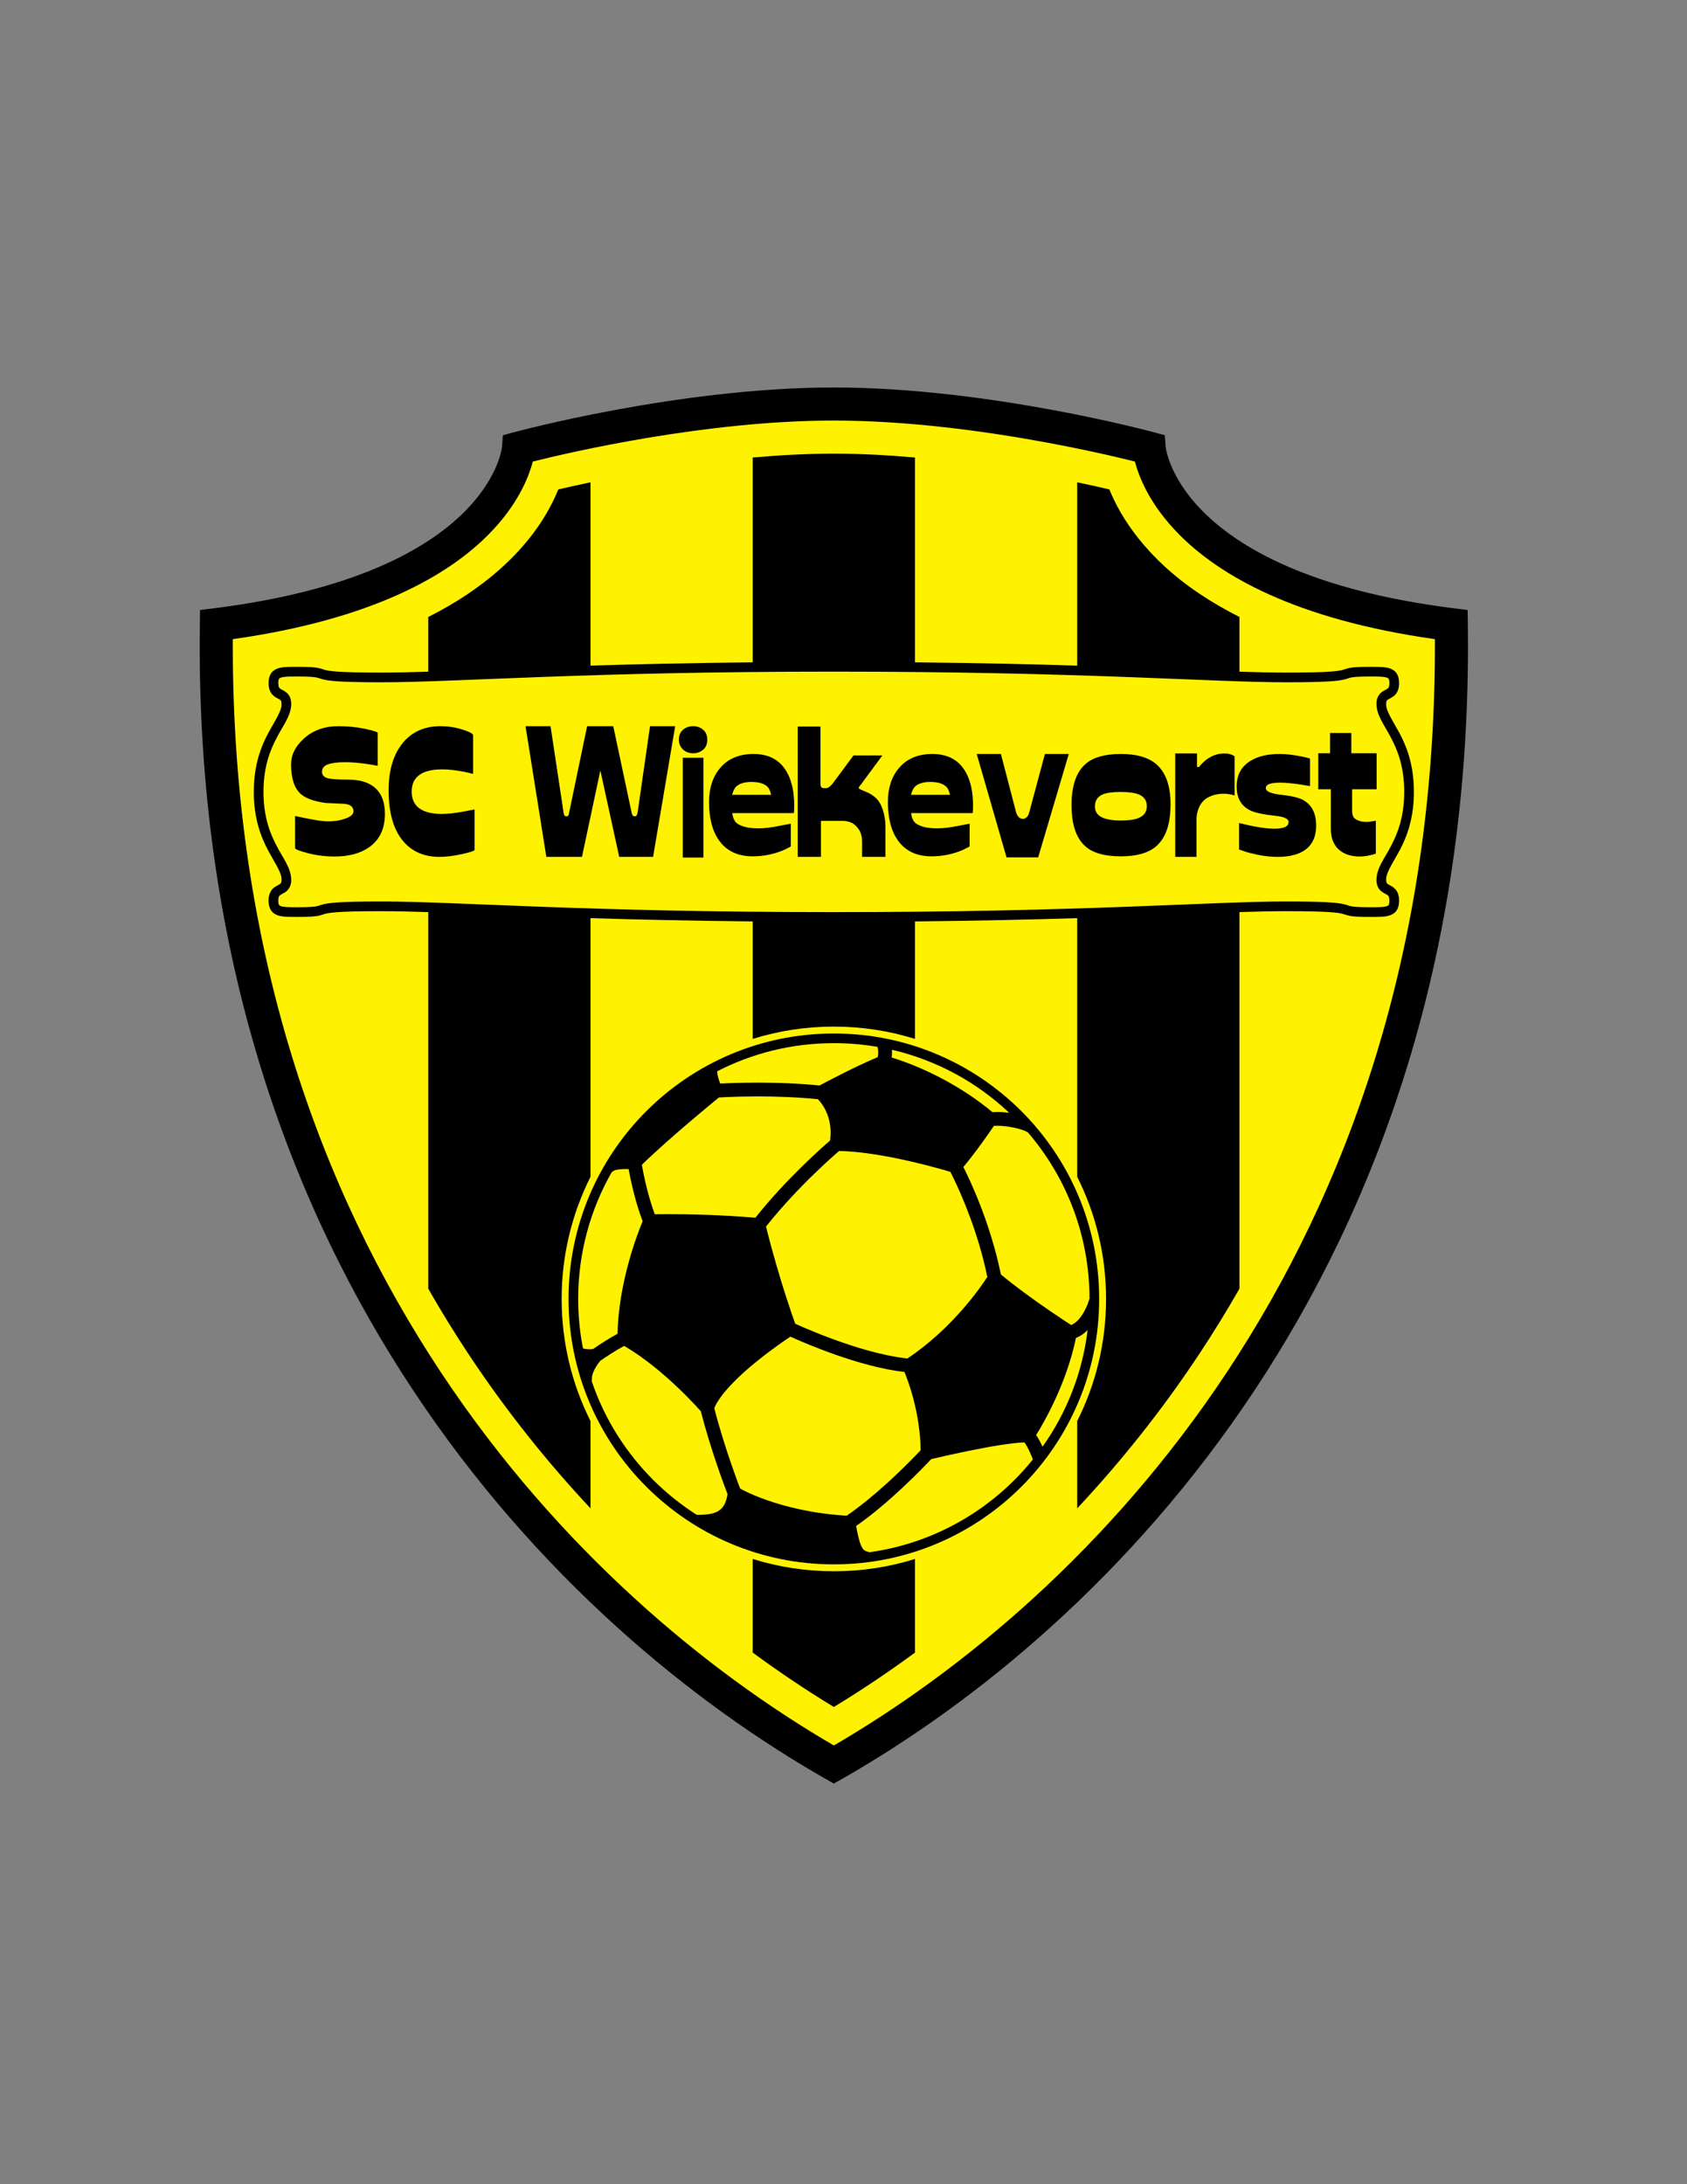 <?xml version="1.0" encoding="iso-8859-1"?>
<!-- Generator: Adobe Illustrator 24.0.1, SVG Export Plug-In . SVG Version: 6.00 Build 0)  -->
<svg version="1.1" id="Layer_1" xmlns="http://www.w3.org/2000/svg" xmlns:xlink="http://www.w3.org/1999/xlink" x="0px" y="0px"
	 viewBox="0 0 612 792" style="enable-background:new 0 0 612 792;" xml:space="preserve">
<rect x="0" y="0" width="612" height="792" fill="#808080" stroke="none"/>
<path d="M299.53,645.046c-48.186-27.446-104.894-73.371-149.652-140.905l0,0c-44.758-67.514-77.446-156.673-77.431-269.934l0,0
	c0-2.582,0.017-5.178,0.053-7.786l0,0l0.068-5.223l5.183-0.65c50.482-6.36,76.426-21.177,89.776-34.022l0,0
	c13.275-12.805,14.509-23.923,14.597-24.496l0,0l0.3-4.207l4.112-1.114c0.267-0.049,59.538-16.179,115.964-16.208l0,0
	c56.423,0.03,115.695,16.16,115.961,16.208l0,0l4.11,1.114l0.304,4.222c0.004,0.038,0.014,0.104,0.025,0.198l0,0
	c0.033,0.233,0.098,0.638,0.218,1.19l0,0c0.239,1.106,0.699,2.812,1.56,4.954l0,0c1.727,4.282,5.04,10.314,11.536,16.897l0,0
	c12.965,13.13,38.919,28.696,91.033,35.264l0,0l5.185,0.65l0.065,5.227c0.032,2.604,0.051,5.197,0.051,7.782l0,0
	c0.016,113.263-32.673,202.42-77.429,269.936l0,0c-44.76,67.532-101.468,113.46-149.651,140.905l0,0l-2.969,1.69L299.53,645.046
	L299.53,645.046z"/>
<path style="fill:#FFF200;" d="M84.448,234.206c0.015,110.945,31.893,197.573,75.433,263.306l0,0
	c42.616,64.327,96.527,108.601,142.619,135.398l0,0c46.089-26.796,100.001-71.069,142.617-135.396l0,0
	c43.539-65.735,75.418-152.363,75.433-263.308l0,0c0-0.814-0.002-1.631-0.006-2.449l0,0c-50.55-7.145-78.03-23.012-92.866-38.042
	l0,0c-10.565-10.685-14.51-20.776-15.957-26.353l0,0c-1.61-0.403-3.729-0.92-6.29-1.521l0,0c-6.322-1.483-15.344-3.462-26.072-5.441
	l0,0c-21.452-3.962-49.763-7.907-76.857-7.901l0,0c-46.157-0.022-95.693,11.463-109.222,14.862l0,0
	c-1.446,5.577-5.39,15.668-15.956,26.354l0,0c-14.838,15.03-42.319,30.897-92.869,38.042l0,0
	C84.45,232.576,84.448,233.392,84.448,234.206L84.448,234.206z"/>
<path d="M273.071,565.289v33.95c10.003,7.352,19.873,13.92,29.429,19.717c9.555-5.796,19.424-12.363,29.426-19.715v-33.952
	c-9.295,2.898-19.179,4.461-29.428,4.462C292.249,569.75,282.365,568.188,273.071,565.289z"/>
<path d="M512.922,287.142c0.011-9.799-2.639-16.449-5.236-21.33c-2.649-4.873-4.923-8.07-4.828-10.518
	c0.015-0.94,0.188-1.161,0.318-1.336c0.173-0.289,0.954-0.565,2.146-1.334c1.225-0.771,2.313-2.544,2.231-4.888
	c-0.002-1.214-0.17-2.308-0.718-3.284c-0.846-1.518-2.445-2.184-3.99-2.411c-1.592-0.255-3.438-0.24-5.768-0.245
	c-3.837,0.003-5.803,0.126-7.165,0.352c-1.02,0.165-1.69,0.411-2.226,0.588c-0.782,0.253-1.627,0.514-4.58,0.754
	c-2.926,0.232-7.815,0.398-16.306,0.398c-5.069,0-10.737-0.128-17.163-0.338v-19.838c-5.314-2.669-10.112-5.477-14.439-8.382
	c-19.011-12.702-28.553-27.377-32.734-37.86c-3.226-0.754-7.171-1.64-11.683-2.587v66.479c-16.696-0.519-36.113-0.975-58.855-1.194
	V165.9c-9.761-0.872-19.718-1.405-29.426-1.4c-9.71-0.005-19.666,0.533-29.429,1.405v74.263c-22.742,0.22-42.159,0.675-58.855,1.195
	v-66.479c-4.511,0.947-8.457,1.833-11.683,2.587c-1.398,3.456-3.344,7.372-6.049,11.549c-7.298,11.345-20.168,24.184-41.124,34.702
	v19.828c-6.425,0.21-12.092,0.339-17.161,0.338c-15.102,0.006-18.803-0.546-20.331-0.982c-0.747-0.198-1.396-0.529-2.782-0.759
	c-1.362-0.226-3.328-0.35-7.165-0.352c-3.113,0.021-5.339-0.059-7.301,0.632c-0.972,0.348-1.916,1.042-2.458,2.023
	c-0.548,0.976-0.716,2.07-0.719,3.284c-0.008,1.568,0.371,2.862,1.092,3.802c1.109,1.395,2.424,1.737,2.921,2.116
	c0.475,0.417,0.586,0.24,0.685,1.64c0.093,2.447-2.182,5.645-4.829,10.518c-2.599,4.881-5.249,11.531-5.236,21.33
	c-0.013,9.799,2.637,16.449,5.236,21.331c2.647,4.871,4.921,8.07,4.829,10.518c-0.017,0.94-0.188,1.161-0.318,1.336
	c-0.173,0.287-0.955,0.565-2.146,1.333c-1.225,0.773-2.312,2.544-2.234,4.89c0.002,1.214,0.171,2.306,0.719,3.284
	c0.845,1.518,2.445,2.184,3.99,2.412c1.591,0.253,3.438,0.238,5.769,0.242c3.836,0,5.803-0.126,7.165-0.35
	c1.02-0.167,1.69-0.411,2.226-0.588c0.782-0.251,1.627-0.514,4.58-0.754c2.928-0.232,7.817-0.398,16.308-0.398
	c5.069,0,10.736,0.128,17.161,0.338v136.573c4.663,8.146,9.513,16.006,14.524,23.579c13.778,20.806,28.789,39.458,44.331,56.052
	v-31.662c-6.692-13.317-10.465-28.355-10.467-44.275c0.002-15.921,3.775-30.958,10.467-44.276v-93.802
	c16.697,0.519,36.114,0.975,58.855,1.194v42.594c9.295-2.898,19.18-4.461,29.429-4.461c10.248,0,20.132,1.563,29.426,4.461v-42.593
	c22.742-0.22,42.159-0.675,58.855-1.194v93.798c6.693,13.318,10.467,28.357,10.468,44.28c-0.001,15.923-3.774,30.962-10.468,44.28
	v31.659c15.542-16.594,30.554-35.247,44.332-56.054c5.011-7.573,9.86-15.434,14.523-23.579V330.733
	c6.426-0.21,12.094-0.339,17.163-0.338c15.101-0.006,18.802,0.546,20.329,0.982c0.746,0.198,1.396,0.527,2.782,0.759
	c1.362,0.224,3.328,0.35,7.165,0.35c3.115-0.021,5.339,0.059,7.301-0.632c0.974-0.348,1.916-1.039,2.458-2.021
	c0.548-0.978,0.716-2.07,0.718-3.284c0.009-1.568-0.37-2.862-1.089-3.802c-1.111-1.396-2.427-1.739-2.922-2.118
	c-0.477-0.415-0.588-0.238-0.685-1.638c-0.095-2.447,2.179-5.647,4.828-10.518C510.283,303.59,512.933,296.94,512.922,287.142z"/>
<path style="fill:#FFF200;" d="M499.346,318.99c-0.015,1.471,0.4,2.736,1.15,3.604c1.147,1.273,2.349,1.549,2.808,1.939
	c0.426,0.388,0.66,0.379,0.738,2.015c0.004,0.879-0.144,1.353-0.262,1.553c-0.153,0.247-0.342,0.462-1.501,0.677
	c-1.11,0.185-2.881,0.2-5.203,0.196c-3.757,0.002-5.586-0.133-6.592-0.302c-0.759-0.128-1.061-0.25-1.7-0.46
	c-0.974-0.327-2.334-0.685-5.402-0.921c-3.094-0.243-8.043-0.407-16.582-0.409c-28.072,0.004-73.521,3.861-164.301,3.861
	c-90.778,0-136.229-3.857-164.299-3.861c-15.176,0.009-19.022,0.502-21.269,1.111c-1.141,0.325-1.434,0.517-2.418,0.679
	c-1.005,0.169-2.835,0.304-6.591,0.302c-3.09,0.021-5.227-0.059-6.076-0.411c-0.43-0.177-0.504-0.267-0.628-0.462
	c-0.118-0.2-0.263-0.674-0.261-1.553c0.008-1.083,0.217-1.458,0.377-1.68c0.211-0.346,0.879-0.603,2.032-1.292
	c1.176-0.654,2.386-2.369,2.287-4.586c-0.093-4.309-2.852-7.546-5.235-12.164c-2.435-4.607-4.816-10.502-4.829-19.684
	c0.013-9.181,2.395-15.076,4.829-19.686c2.384-4.616,5.143-7.854,5.235-12.162c0.017-1.471-0.398-2.738-1.148-3.604
	c-1.149-1.273-2.348-1.549-2.808-1.94c-0.428-0.388-0.662-0.381-0.74-2.015c-0.002-0.879,0.143-1.355,0.261-1.554
	c0.154-0.249,0.341-0.463,1.501-0.676c1.11-0.188,2.881-0.203,5.204-0.198c3.756-0.002,5.585,0.135,6.591,0.303
	c0.759,0.129,1.063,0.251,1.701,0.459c0.976,0.327,2.334,0.685,5.402,0.921c3.094,0.245,8.045,0.407,16.584,0.409
	c28.071-0.004,73.521-3.861,164.299-3.861c90.78,0,136.229,3.857,164.301,3.861c15.174-0.008,19.021-0.501,21.268-1.111
	c1.141-0.324,1.436-0.518,2.417-0.679c1.006-0.169,2.835-0.305,6.592-0.303c3.09-0.021,5.226,0.059,6.076,0.413
	c0.43,0.175,0.504,0.268,0.628,0.461c0.118,0.198,0.266,0.675,0.262,1.554c-0.009,1.083-0.218,1.458-0.375,1.68
	c-0.213,0.346-0.879,0.603-2.034,1.292c-1.177,0.653-2.384,2.367-2.287,4.586c0.095,4.308,2.854,7.546,5.237,12.162
	c2.433,4.61,4.816,10.505,4.827,19.686c-0.011,9.182-2.395,15.077-4.827,19.684C502.199,311.444,499.44,314.681,499.346,318.99z"/>
<path d="M137.006,265.777v11.907c-1.56-0.303-2.828-0.52-3.802-0.65c-3.004-0.433-5.674-0.65-8.015-0.65
	c-2.613,0-4.661,0.249-6.143,0.748c-1.482,0.499-2.223,1.419-2.223,2.762c0,0.998,0.536,1.712,1.608,2.145
	c1.072,0.434,3.676,0.65,7.81,0.65c3.782,0,6.786,0.78,9.009,2.34c2.925,2.08,4.388,5.439,4.388,10.075
	c0,5.417-1.931,9.469-5.791,12.155c-3.198,2.21-7.352,3.315-12.461,3.315c-3.355,0-6.582-0.4-9.682-1.203
	c-3.1-0.801-4.65-1.419-4.65-1.852v-11.635c1.95,0.434,4.095,0.867,6.435,1.3c2.34,0.434,4.231,0.65,5.674,0.65
	c2.261,0,4.338-0.345,6.23-1.038c1.891-0.691,2.837-1.557,2.837-2.595c0-1.601-1.092-2.509-3.276-2.725
	c-2.302-0.086-4.603-0.195-6.903-0.325c-4.251-0.605-7.254-1.707-9.009-3.308c-2.302-2.12-3.451-5.689-3.451-10.706
	c0-3.329,1.481-6.379,4.446-9.148c3.353-3.114,7.585-4.67,12.694-4.67c3.471,0,6.718,0.324,9.74,0.97
	C135.495,264.936,137.006,265.432,137.006,265.777z"/>
<path d="M171.638,266.648v13.96c-1.404-0.346-2.555-0.606-3.452-0.78c-2.925-0.563-5.479-0.845-7.664-0.845
	c-3.315,0-5.87,0.519-7.663,1.557c-2.34,1.341-3.51,3.503-3.51,6.487s1.131,5.146,3.393,6.487c1.833,1.081,4.348,1.621,7.546,1.621
	c2.261,0,4.973-0.303,8.131-0.908c1.248-0.215,2.496-0.453,3.744-0.713v14.66c0,0.346-1.521,0.854-4.563,1.524
	c-3.042,0.67-5.753,1.005-8.131,1.005c-5.655,0-10.082-1.928-13.28-5.785c-3.471-4.16-5.206-10.27-5.206-18.33
	c0-7.02,1.599-12.61,4.797-16.77c3.354-4.333,8.034-6.5,14.04-6.5c2.535,0,4.914,0.327,7.137,0.979
	C170.078,265.212,171.638,265.996,171.638,266.648z"/>
<path d="M235.811,263.319h9.126l-8.014,47.385h-12.285l-6.845-31.33l-6.669,31.33h-12.928l-7.546-47.385h9.067l4.797,31.72
	c0.078,0.65,0.429,0.975,1.053,0.975c0.468,0,0.74-0.325,0.819-0.975l6.61-31.72h9.477l6.728,31.655
	c0.039,0.26,0.155,0.499,0.351,0.715c0.195,0.217,0.448,0.325,0.76,0.325c0.272,0,0.498-0.14,0.673-0.422
	c0.176-0.282,0.283-0.595,0.322-0.943L235.811,263.319z"/>
<path d="M256.578,268.259c0,1.56-0.507,2.762-1.521,3.607c-1.015,0.845-2.223,1.268-3.627,1.268c-1.404,0-2.574-0.412-3.51-1.235
	c-1.092-0.953-1.638-2.21-1.638-3.77c0-1.516,0.506-2.697,1.521-3.543c1.014-0.845,2.223-1.267,3.627-1.267
	c1.404,0,2.612,0.422,3.627,1.267C256.071,265.432,256.578,266.656,256.578,268.259z M247.686,274.759h7.488v36.205h-7.488V274.759z
	"/>
<path d="M287.933,294.844h-22.289c0.234,1.82,0.838,3.077,1.814,3.77c1.638,1.17,4.212,1.755,7.722,1.755
	c2.106,0,4.739-0.325,7.897-0.975c1.248-0.216,2.516-0.455,3.803-0.715v8.255c-1.404,0.78-2.633,1.365-3.686,1.755
	c-3.276,1.214-6.65,1.82-10.121,1.82c-5.304,0-9.322-1.845-12.051-5.535c-2.536-3.429-3.803-8.138-3.803-14.129
	c0-5.078,1.346-9.203,4.037-12.372c2.886-3.386,6.922-5.079,12.109-5.079c5.771,0,9.887,2.347,12.344,7.042
	c1.599,3.086,2.398,6.911,2.398,11.475c0,1.218-0.02,2.043-0.059,2.478C288.05,294.518,288.011,294.67,287.933,294.844z
	 M279.743,288.214c-0.313-1.538-0.839-2.593-1.58-3.164c-1.249-1.01-3.081-1.516-5.499-1.516c-2.34,0-4.115,0.483-5.323,1.45
	c-0.741,0.572-1.326,1.648-1.755,3.229H279.743z"/>
<path d="M321.219,299.654v11.05h-8.482v-5.655c0-0.867-0.137-1.755-0.408-2.665c-0.273-0.91-0.772-1.765-1.492-2.568
	c-0.723-0.801-1.531-1.365-2.428-1.69c-0.898-0.325-1.873-0.487-2.925-0.487h-7.664v13.065h-8.424v-47.255h8.249v20.54
	c0,0.693,0.087,1.17,0.263,1.43c0.175,0.26,0.731,0.39,1.667,0.39c0.468,0,0.995-0.238,1.58-0.715
	c0.155-0.13,0.429-0.412,0.819-0.845l7.664-10.335h10.471l-8.014,10.855c-0.156,0.13-0.254,0.239-0.293,0.325
	c-0.195,0.26-0.293,0.499-0.293,0.715c0,0.174,0.938,0.629,2.809,1.365c1.287,0.52,2.457,1.278,3.51,2.275
	c1.053,0.997,1.881,2.449,2.486,4.355C320.916,295.711,321.219,297.662,321.219,299.654z"/>
<path d="M352.809,294.844h-22.287c0.232,1.82,0.838,3.077,1.813,3.77c1.639,1.17,4.213,1.755,7.723,1.755
	c2.105,0,4.738-0.325,7.897-0.975c1.248-0.216,2.516-0.455,3.803-0.715v8.255c-1.404,0.78-2.633,1.365-3.686,1.755
	c-3.275,1.214-6.648,1.82-10.119,1.82c-5.305,0-9.322-1.845-12.053-5.535c-2.535-3.429-3.801-8.138-3.801-14.129
	c0-5.078,1.344-9.203,4.035-12.372c2.887-3.386,6.922-5.079,12.109-5.079c5.772,0,9.887,2.347,12.344,7.042
	c1.6,3.086,2.399,6.911,2.399,11.475c0,1.218-0.02,2.043-0.059,2.478C352.926,294.518,352.887,294.67,352.809,294.844z
	 M344.619,288.214c-0.313-1.538-0.84-2.593-1.58-3.164c-1.248-1.01-3.08-1.516-5.498-1.516c-2.34,0-4.115,0.483-5.324,1.45
	c-0.74,0.572-1.326,1.648-1.754,3.229H344.619z"/>
<path d="M379.074,273.394h8.658l-11.115,37.505h-11.465l-10.822-37.505h8.773l5.559,21.32c0.195,0.52,0.369,0.889,0.525,1.105
	c0.508,0.737,1.113,1.105,1.815,1.105c0.584,0,1.082-0.207,1.492-0.619c0.408-0.413,0.691-0.946,0.848-1.598L379.074,273.394z"/>
<path d="M406.627,273.394c5.5,0,9.672,1.149,12.519,3.445c3.666,2.948,5.5,7.888,5.5,14.82c0,7.237-1.795,12.35-5.383,15.34
	c-2.809,2.34-7.02,3.51-12.637,3.51c-5.537,0-9.652-1.062-12.342-3.185c-3.707-2.903-5.559-8.017-5.559-15.34
	c0-7.236,1.793-12.306,5.383-15.21C396.877,274.521,401.051,273.394,406.627,273.394z M397.209,292.439
	c0,1.518,0.603,2.688,1.814,3.51c1.559,1.04,4.035,1.56,7.43,1.56c2.807,0,4.912-0.26,6.316-0.78
	c2.184-0.823,3.277-2.296,3.277-4.42c0-2.122-1.074-3.575-3.219-4.355c-1.404-0.52-3.529-0.78-6.375-0.78
	c-2.73,0-4.779,0.26-6.143,0.78C398.242,288.734,397.209,290.229,397.209,292.439z"/>
<path d="M434.064,296.941v13.763h-7.723v-37.505h7.898v4.94c0.232,0,0.486-0.022,0.76-0.066c2.145-2.678,4.641-4.259,7.488-4.742
	c0.272,0,0.574-0.021,0.906-0.066c0.332-0.044,0.574-0.066,0.73-0.066c1.092,0,2.029,0.175,2.809,0.522
	c0.273,0.087,0.586,0.282,0.935,0.587v14.154c-0.43-0.174-0.799-0.282-1.111-0.326c-0.935-0.217-1.91-0.326-2.924-0.326
	c-0.977,0-1.981,0.12-3.014,0.358c-1.033,0.24-2.057,0.663-3.07,1.272c-1.287,0.827-2.264,2.067-2.926,3.718
	C434.316,294.419,434.064,295.681,434.064,296.941z"/>
<path d="M475.248,275.149v9.88c-1.484-0.26-2.691-0.455-3.627-0.585c-3.004-0.433-5.383-0.65-7.139-0.65
	c-1.717,0-3.022,0.152-3.918,0.456c-0.898,0.305-1.346,0.826-1.346,1.564c0,1.173,1.861,1.966,5.586,2.379
	c3.725,0.412,6.348,1.032,7.869,1.857c3.197,1.738,4.797,4.844,4.797,9.317c0,4.084-1.424,7.081-4.272,8.991
	c-2.34,1.564-5.578,2.346-9.711,2.346c-3.004,0-6.221-0.436-9.652-1.307c-1.131-0.261-2.574-0.718-4.328-1.372v-9.606
	c1.793,0.448,3.236,0.783,4.328,1.007c3.51,0.716,6.299,1.073,8.365,1.073c1.639,0,2.926-0.184,3.861-0.553
	c0.935-0.37,1.404-1.011,1.404-1.923c0-1.129-1.619-1.868-4.855-2.215c-4.369-0.478-7.391-1.129-9.068-1.955
	c-3.275-1.607-4.914-4.495-4.914-8.665c0-4.256,1.756-7.406,5.266-9.447c2.691-1.564,6.123-2.346,10.297-2.346
	c2.145,0,4.523,0.25,7.137,0.748C473.939,274.64,475.248,274.977,475.248,275.149z"/>
<path d="M482.793,286.199h-4.563v-13.065h4.272v-7.345h7.721v7.345h9.185v13.065h-8.893v7.8c0,1.3,0.313,2.232,0.936,2.795
	c0.43,0.39,1.189,0.737,2.281,1.04c0.586,0.13,1.17,0.195,1.756,0.195c0.897,0,1.891-0.108,2.984-0.325
	c0.154,0,0.369-0.043,0.642-0.13v11.96c-0.742,0.26-1.346,0.434-1.814,0.52c-1.443,0.347-2.77,0.52-3.977,0.52
	c-2.965,0-5.363-0.715-7.195-2.145c-2.225-1.733-3.336-4.376-3.336-7.93V286.199z"/>
<path d="M206.249,471c0.003-53.159,43.092-96.25,96.25-96.251l0,0c53.159,0.002,96.25,43.092,96.25,96.251l0,0
	c0,53.158-43.091,96.248-96.25,96.25l0,0C249.342,567.248,206.252,524.158,206.249,471L206.249,471z"/>
<path style="fill:#FFF200;" d="M323.557,380.651c16.23,3.767,30.822,11.797,42.546,22.846c-1.274-0.178-2.676-0.289-4.207-0.289
	c-0.6,0-1.228,0.023-1.87,0.06c-3.378-2.869-16.94-13.694-36.56-19.824c0.088-0.633,0.132-1.241,0.131-1.8
	C323.596,381.295,323.58,380.966,323.557,380.651z"/>
<polygon style="fill:#FFF200;" points="360.832,463.5 360.834,463.499 360.833,463.5 "/>
<path style="fill:#FFF200;" d="M301.332,410.801c0,0.867-0.074,1.798-0.195,2.762c-3.215,2.766-16.08,14.11-27.1,27.998
	c-12.771-1.097-24.603-1.3-31.636-1.3c-2.074,0-3.731,0.018-4.87,0.036c-1.026-2.781-3.147-9.168-4.681-17.938
	c4.874-4.774,11.751-10.797,17.52-15.707c4.867-4.143,8.933-7.488,10.424-8.709c0.695-0.041,1.827-0.103,3.353-0.165
	c2.632-0.108,6.369-0.216,10.761-0.216c6.352,0,14.081,0.232,21.82,1.009C298.013,399.91,301.345,404.025,301.332,410.801z"/>
<polygon style="fill:#FFF200;" points="297.833,396.167 297.833,396.167 297.834,396.167 "/>
<path style="fill:#FFF200;" d="M274.565,493.608c3.44-2.782,6.773-5.211,9.24-6.936c1.217-0.852,2.214-1.526,2.915-1.993
	c5.148,2.325,24.859,10.909,41.398,12.816c1.525,3.685,5.684,15.018,5.869,28.362c-0.417,0.444-1.021,1.082-1.795,1.88
	c-4.607,4.768-15.064,15.071-25.063,21.877c-12.58-0.799-22.393-3.346-29.07-5.703c-3.412-1.205-6.006-2.36-7.73-3.202
	c-0.796-0.39-1.399-0.711-1.82-0.941c-0.528-1.374-1.679-4.427-3.108-8.557c-1.912-5.516-4.295-12.91-6.283-20.587
	C261.04,505.736,267.975,498.863,274.565,493.608z"/>
<polygon style="fill:#FFF200;" points="286.5,481.832 286.5,481.832 286.5,481.833 "/>
<polygon style="fill:#FFF200;" points="329.831,495.167 329.832,495.165 329.833,495.167 "/>
<path style="fill:#FFF200;" d="M329.193,492.586c-8.749-0.913-19.043-4.066-27.163-7.059c-4.196-1.543-7.824-3.037-10.396-4.143
	c-1.39-0.598-2.45-1.072-3.144-1.389c-0.565-1.564-1.773-4.982-3.324-9.789c-2.085-6.459-4.771-15.374-7.277-25.445
	c6.016-7.596,12.682-14.502,17.913-19.542c2.724-2.627,5.059-4.751,6.705-6.216c0.807-0.717,1.443-1.269,1.885-1.648
	c8.163,0.122,18.352,1.998,26.538,3.911c4.249,0.99,7.965,1.981,10.613,2.724c1.417,0.396,2.509,0.717,3.23,0.932
	c0.266,0.518,0.633,1.246,1.093,2.193c2.878,5.929,9.003,19.787,12.312,35.906C355.848,466.654,345.483,481.722,329.193,492.586z"/>
<path style="fill:#FFF200;" d="M302.499,378.25c5.398,0,10.685,0.466,15.83,1.35c0.118,0.426,0.27,1.15,0.27,2.044
	c-0.001,0.508-0.057,1.074-0.183,1.674c-8.041,3.345-18.389,8.834-21.099,10.286c-8-0.806-15.915-1.042-22.409-1.042
	c-6.249,0-11.177,0.213-13.602,0.344c-0.473-1.066-1.043-2.695-1.152-4.448C272.847,381.934,287.24,378.25,302.499,378.25z"/>
<path style="fill:#FFF200;" d="M211.712,489.001c-0.089-0.023-0.159-0.045-0.223-0.065c-1.137-5.803-1.739-11.798-1.739-17.935
	c0-16.755,4.44-32.464,12.208-46.026l0.824-0.504c0.076-0.074,0.79-0.322,1.659-0.423c0.873-0.118,1.915-0.161,2.843-0.161
	c0.268,0,0.521,0.004,0.763,0.01c1.746,9.674,4.146,16.468,5.085,18.911c-1.787,4.308-8.723,22.076-9.112,40.833
	c-3.161,1.701-6.332,3.766-8.9,5.548c-0.426,0.036-0.83,0.06-1.184,0.06C212.881,489.247,212.148,489.111,211.712,489.001z"/>
<path style="fill:#FFF200;" d="M252.748,549.287c-5.735-3.653-11.044-7.917-15.833-12.704c-9.917-9.919-17.595-22.068-22.22-35.632
	l0.063-1.692h0.001c0.032-0.246,0.316-2.53,2.974-5.796c2.523-1.762,5.686-3.827,8.693-5.439
	c7.109,4.137,14.035,9.969,19.212,14.875c2.729,2.584,4.983,4.902,6.547,6.57c0.962,1.025,1.652,1.793,2.044,2.234
	c3.643,14.101,8.548,27.095,9.697,30.073c-0.521,3.34-1.598,4.922-3.032,5.931c-1.538,1.077-4.041,1.592-7.443,1.58H252.748z"/>
<path style="fill:#FFF200;" d="M368.083,536.583c-13.914,13.912-32.216,23.415-52.656,26.266l-1.167-0.37
	c-0.831-0.323-1.167-0.519-1.921-2.14c-0.598-1.384-1.162-3.694-1.765-7.014c12.369-8.593,24.6-21.422,27.237-24.236
	c1.886-0.449,7.271-1.711,13.468-2.977c7.22-1.483,15.642-2.948,20.373-3.103c0.699,0.992,1.454,2.413,2.006,3.663
	c0.372,0.826,0.676,1.585,0.885,2.132c0.061,0.161,0.111,0.294,0.154,0.412C372.622,531.787,370.417,534.249,368.083,536.583z"/>
<path style="fill:#FFF200;" d="M378.204,524.594c-0.616-1.344-1.367-2.854-2.318-4.235c2.832-4.558,11.067-18.749,14.441-35.227
	c1.712-0.647,3.099-1.703,4.24-2.873C392.674,497.904,386.891,512.348,378.204,524.594z"/>
<path style="fill:#FFF200;" d="M372.651,410.464c0.083,0.042,0.149,0.077,0.213,0.111c13.934,16.212,22.359,37.277,22.383,60.328
	l-0.648,1.893h-0.002c0,0-0.024,0.074-0.102,0.274c-0.268,0.702-1.09,2.614-2.334,4.315c-1.026,1.426-2.29,2.574-3.578,3.074
	c-1.488-0.962-4.654-3.031-8.542-5.708c-5.206-3.583-11.664-8.232-16.939-12.622c-3.827-18.698-11.197-34.192-13.614-38.966
	c4.825-5.805,9.386-12.421,11.074-14.923c0.454-0.021,0.9-0.034,1.334-0.034c3.332,0,7.15,0.871,8.859,1.462
	C371.606,409.969,372.245,410.259,372.651,410.464z"/>
</svg>
